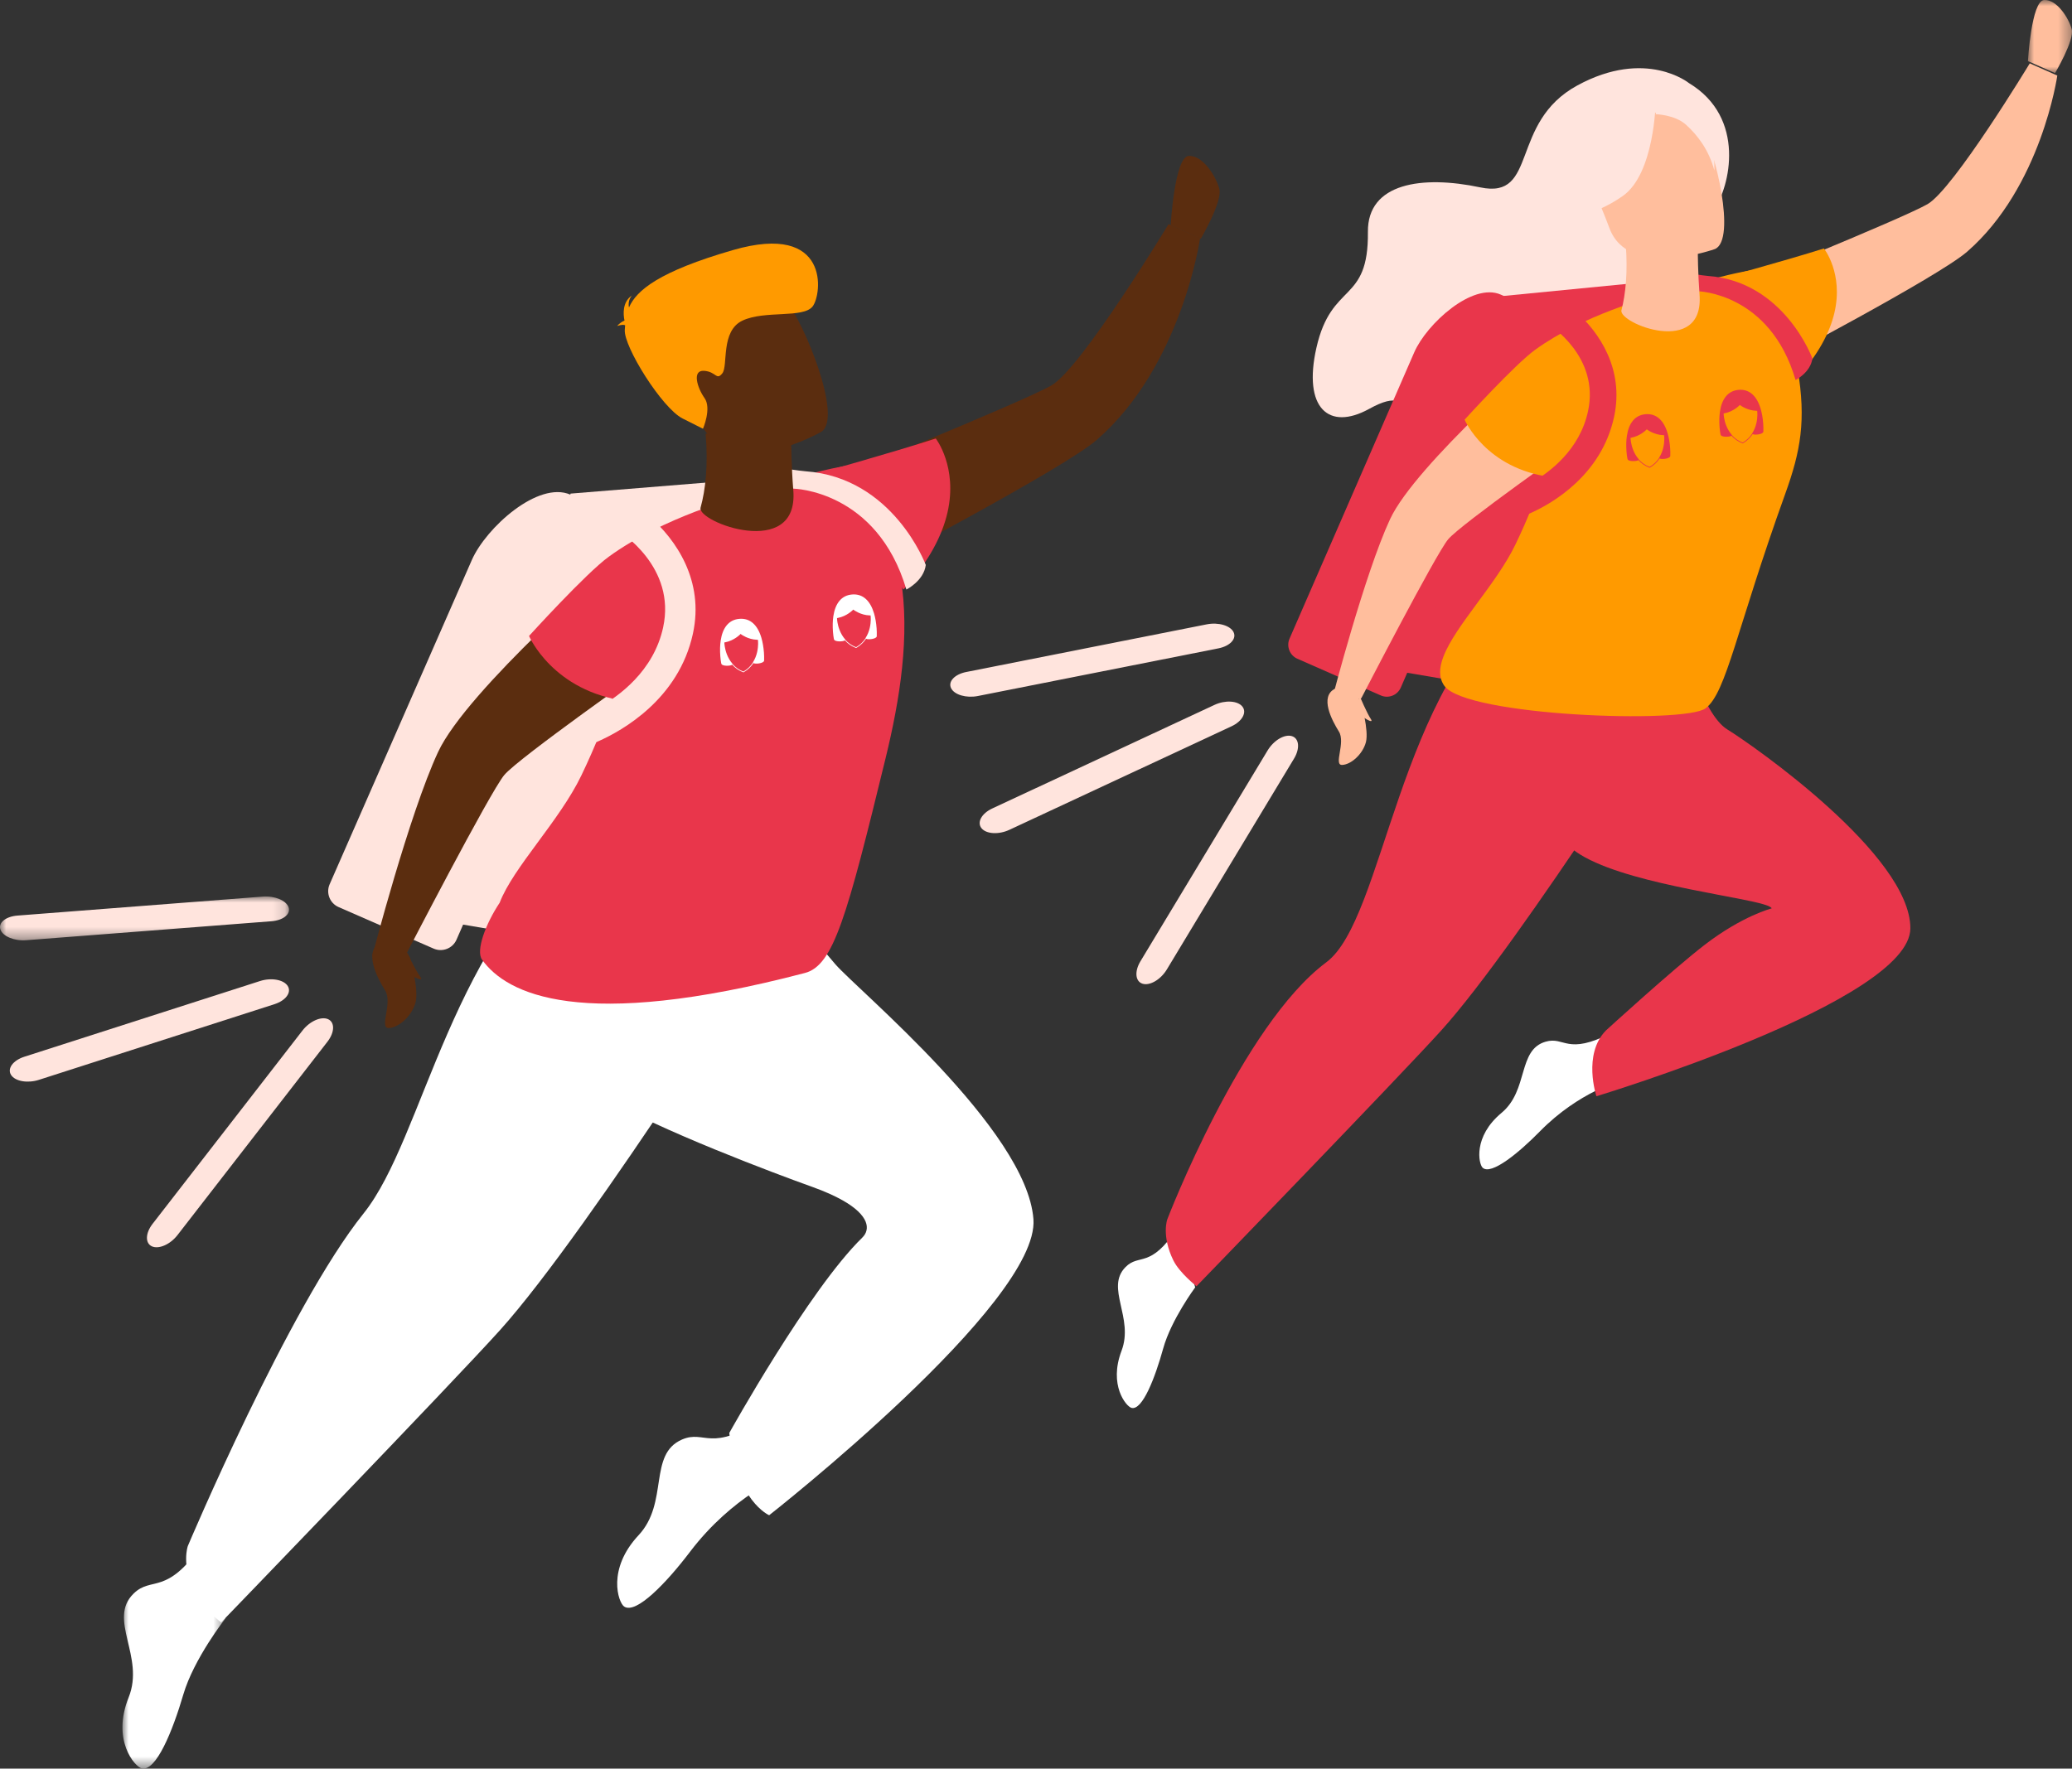 <?xml version="1.0" encoding="UTF-8"?>
<svg width="171px" height="146px" viewBox="0 0 171 146" version="1.1" xmlns="http://www.w3.org/2000/svg" xmlns:xlink="http://www.w3.org/1999/xlink">
    <rect x="0" y="0" width="171" height="146" fill="#333333" stroke="none"/>
    <title>Group 108</title>
    <defs>
        <polygon id="path-1" points="0 0 3.638 0 3.638 6.033 0 6.033"></polygon>
        <polygon id="path-3" points="0 0 8.489 0 8.489 18.501 0 18.501"></polygon>
        <polygon id="path-5" points="0 0 23.851 0 23.851 3.62 0 3.62"></polygon>
    </defs>
    <g id="Page-1" stroke="none" stroke-width="1" fill="none" fill-rule="evenodd">
        <g id="MISSON-ET-CHIFFRES-CLES" transform="translate(-685, -2760)">
            <g id="Group-108" transform="translate(685, 2760)">
                <path d="M139.389,6.86 C139.389,6.86 135.84,3.972 130.184,7.049 C124.527,10.126 126.979,16.486 122.163,15.468 C117.347,14.45 112.851,15.111 112.892,19.142 C112.952,25.119 109.891,23.194 108.643,28.708 C107.518,33.679 109.653,35.595 112.991,33.756 C117.747,31.136 114.502,36.805 121.667,36.999 C128.833,37.192 136.698,30.225 137.528,25.939 C138.358,21.653 140.105,19.183 141.44,17.315 C142.775,15.447 144.135,9.717 139.389,6.86" id="Fill-1" fill="#FFE4DD"></path>
                <path d="M127.701,59.421 L120.814,56.391 C120.183,56.113 119.892,55.367 120.168,54.732 L130.461,31.097 C131.483,28.748 135.262,25.302 137.598,26.33 L138.275,26.628 C140.617,27.658 140.664,32.794 139.639,35.148 L129.351,58.772 C129.075,59.407 128.332,59.699 127.701,59.421" id="Fill-3" fill="#E75724"></path>
                <polygon id="Fill-5" fill="#E9364B" points="124.098 24.43 139.468 22.926 123.016 56.711 114.404 55.242"></polygon>
                <path d="M113.956,57.41 L107.069,54.38 C106.438,54.102 106.147,53.355 106.424,52.721 L116.716,29.086 C117.739,26.737 121.517,23.291 123.854,24.319 L124.53,24.617 C126.872,25.647 126.92,30.783 125.894,33.137 L115.606,56.761 C115.33,57.396 114.587,57.688 113.956,57.41" id="Fill-7" fill="#E9364B"></path>
                <path d="M133.809,89.198 C133.809,89.198 130.326,90.093 127.083,93.4 C125.343,95.175 123.052,97.05 122.359,96.395 C122.024,96.08 121.567,93.823 123.918,91.871 C126.172,89.998 125.226,86.668 127.556,85.994 C129.149,85.534 129.283,87.167 132.999,85.267 L133.809,89.198 Z" id="Fill-9" fill="#FFFFFF"></path>
                <path d="M157.66,76.634 C157.645,82.675 131.751,90.496 131.751,90.496 C131.751,90.496 130.597,87.047 132.536,85.067 C132.536,85.067 138.093,79.988 140.705,77.982 C143.814,75.595 146.213,74.989 146.213,74.989 C146.145,74.76 145.148,74.518 143.657,74.221 L143.654,74.222 C139.033,73.304 129.693,71.871 128.733,68.718 C128.645,68.431 128.592,68.119 128.568,67.787 C128.243,63.317 133.331,55.305 133.331,55.305 L138.868,52.689 C138.868,52.689 140.423,58.906 142.551,60.215 C144.678,61.522 157.674,70.594 157.66,76.634" id="Fill-11" fill="#E9364B"></path>
                <path d="M141.894,24.165 C141.894,24.165 156.923,18.093 159.078,16.852 C161.232,15.611 167.515,5.229 167.515,5.229 L169.787,6.238 C169.787,6.238 168.477,15.434 162.351,20.773 C159.96,22.857 146.012,30.165 146.012,30.165 L141.894,24.165 Z" id="Fill-13" fill="#FFBE9D"></path>
                <path d="M98.638,106.274 C98.638,106.274 96.657,108.94 95.995,111.326 C95.334,113.713 94.283,116.462 93.379,116.222 C92.943,116.106 91.479,114.348 92.56,111.508 C93.598,108.782 91.206,106.319 92.879,104.608 C94.021,103.44 94.912,104.806 97.187,101.355 L98.638,106.274 Z" id="Fill-15" fill="#FFFFFF"></path>
                <path d="M139.872,54.976 C139.872,54.976 125.53,77.777 118.947,85.063 C115.451,88.931 98.746,106.182 98.746,106.182 C98.746,106.182 97.345,105.082 96.837,104.05 C95.84,102.019 96.336,100.656 96.336,100.656 C96.336,100.656 102.494,84.625 109.453,79.443 C114.276,75.853 115.317,56.653 125.675,48.991 C136.032,41.329 139.872,54.976 139.872,54.976" id="Fill-17" fill="#E9364B"></path>
                <path d="M147.338,40.755 C143.295,51.988 142.484,57.175 140.762,58.472 C139.04,59.769 120.985,59.121 119.201,56.618 C118.729,55.954 118.767,55.139 119.12,54.214 L119.121,54.212 C120.099,51.643 123.493,48.233 125.08,44.923 C126.111,42.774 126.835,40.922 127.336,39.322 C129.786,31.492 126.886,29.696 128.37,28.537 C130.97,26.509 143.567,21.29 147.824,22.234 C149.909,22.697 147.797,27.102 148.361,30.478 C149.066,34.717 148.608,37.226 147.338,40.755" id="Fill-19" fill="#FF9A00"></path>
                <path d="M127.687,28.959 C127.687,28.959 116.824,38.341 114.724,42.851 C112.623,47.361 109.957,57.643 109.957,57.643 C109.957,57.643 110.162,58.262 112.347,57.64 C112.347,57.64 118.479,45.76 119.515,44.52 C120.55,43.28 130.17,36.51 130.17,36.51 L127.687,28.959 Z" id="Fill-21" fill="#FFBE9D"></path>
                <path d="M151.388,25.841 C151.018,27.413 150.07,29.321 148.149,31.372 L141.489,23.117 C141.489,23.117 147.316,21.53 150.527,20.512 C150.527,20.512 152.161,22.561 151.388,25.841" id="Fill-23" fill="#FF9A00"></path>
                <path d="M136.234,24.534 C136.234,24.534 130.699,25.967 126.678,28.887 C125.012,30.097 120.872,34.644 120.872,34.644 C120.872,34.644 122.614,38.702 128.012,39.383 C133.411,40.063 131.174,30.053 131.174,30.053 L136.234,24.534 Z" id="Fill-25" fill="#FF9A00"></path>
                <g id="Group-29" transform="translate(167.362, 0)">
                    <mask id="mask-2" fill="white">
                        <use xlink:href="#path-1"></use>
                    </mask>
                    <g id="Clip-28"></g>
                    <path d="M0,5.044 C0,5.044 0.285,0.055 1.34,0.001 C2.396,-0.053 3.37,1.497 3.613,2.407 C3.857,3.317 2.238,6.033 2.238,6.033 L0,5.044 Z" id="Fill-27" fill="#FFBE9D" mask="url(#mask-2)"></path>
                </g>
                <path d="M112.321,57.992 C112.321,57.992 112.988,60.289 112.726,61.275 C112.464,62.26 111.494,63.124 110.762,63.146 C110.031,63.168 111.07,61.31 110.497,60.39 C109.923,59.469 108.874,57.498 110.182,56.852 C111.49,56.205 112.321,57.992 112.321,57.992" id="Fill-30" fill="#FFBE9D"></path>
                <path d="M112.234,57.515 C112.234,57.515 112.829,58.903 113.137,59.362 C113.444,59.821 112.37,59.216 112.078,58.785 C111.785,58.354 112.234,57.515 112.234,57.515" id="Fill-32" fill="#FFBE9D"></path>
                <path d="M133.214,34.388 C132.183,39.221 128.109,41.542 126.389,42.323 C126.037,42.481 125.785,42.576 125.676,42.615 L125.625,42.634 L124.915,40.554 C124.931,40.55 125.5,40.348 126.29,39.905 L126.291,39.905 C127.884,39.011 130.378,37.14 131.062,33.929 C132.007,29.494 128.046,26.899 127.543,26.591 C128.399,26.247 129.264,25.966 130.07,25.741 C131.99,27.44 134.048,30.479 133.214,34.388" id="Fill-34" fill="#E9364B"></path>
                <path d="M140.117,24.043 C140.117,24.043 146.083,24.158 148.186,31.372 C148.186,31.372 149.431,30.746 149.574,29.587 C149.574,29.587 147.261,23.234 140.958,22.78 C140.592,22.754 139.084,22.523 139.084,22.523 L139.064,22.872 C139.064,22.872 139.186,23.742 139.241,23.841 C139.295,23.941 140.117,24.043 140.117,24.043" id="Fill-36" fill="#E9364B"></path>
                <path d="M133.817,25.608 C134.155,24.316 134.356,22.433 134.165,20.11 L134.499,20.149 L140.116,20.815 C140.116,20.815 140.13,22.611 140.259,24.293 C140.26,24.307 140.261,24.321 140.262,24.335 C140.642,29.513 133.536,26.68 133.817,25.608" id="Fill-38" fill="#FFBE9D"></path>
                <path d="M141.533,20.558 C141.533,20.558 134.41,23.123 132.821,18.823 C131.232,14.523 129.243,11.957 133.724,10.138 C138.204,8.318 139.699,9.654 140.591,10.965 C141.484,12.276 143.345,19.779 141.533,20.558" id="Fill-40" fill="#FFBE9D"></path>
                <path d="M136.638,8.483 C136.638,8.483 136.539,14.361 133.916,16.186 C131.293,18.012 129.766,17.672 129.766,17.672 C129.766,17.672 131.356,15.042 130.726,11.701 C130.726,11.701 134.371,6.535 136.638,8.483" id="Fill-42" fill="#FFE4DD"></path>
                <path d="M136.638,9.428 C136.638,9.428 138.221,9.456 139.158,10.308 C140.073,11.141 141.021,12.343 141.485,14.077 C141.485,14.077 141.691,9.976 139.409,8.547 C136.99,7.031 136.638,9.428 136.638,9.428" id="Fill-44" fill="#FFE4DD"></path>
                <path d="M64.681,121.794 C64.681,121.794 60.455,123.477 56.935,128.119 C55.046,130.609 52.482,133.315 51.5,132.615 C51.027,132.278 50.074,129.547 52.7,126.736 C55.219,124.039 53.471,120.055 56.286,118.836 C58.21,118.004 58.653,120.011 63.003,117.041 L64.681,121.794 Z" id="Fill-46" fill="#FFFFFF"></path>
                <path d="M85.289,100.648 C85.804,107.579 63.478,125.085 63.478,125.085 C63.478,125.085 60.723,123.9 60.188,118.293 C60.188,118.293 66.766,106.454 71.161,102.169 C71.862,101.486 71.733,100.325 69.525,99.08 L69.524,99.081 C68.888,98.722 68.08,98.356 67.071,97.993 C67.071,97.993 57.465,94.577 51.455,91.491 C50.316,90.905 49.307,90.332 48.517,89.796 C48.232,89.604 57.508,76.2 57.508,76.2 L63.831,73.201 C63.831,73.201 66.74,77.062 68.939,79.6 C70.807,81.756 84.738,93.244 85.289,100.648" id="Fill-48" fill="#FFFFFF"></path>
                <path d="M51.153,80.322 L43.302,76.89 C42.582,76.575 42.251,75.73 42.566,75.011 L54.3,48.244 C55.466,45.585 59.773,41.681 62.436,42.845 L63.208,43.182 C65.878,44.349 65.931,50.166 64.762,52.832 L53.034,79.587 C52.719,80.306 51.873,80.636 51.153,80.322" id="Fill-50" fill="#E75724"></path>
                <polygon id="Fill-52" fill="#FFE4DD" points="47.091 40.747 63.468 39.416 45.851 77.625 35.979 75.947"></polygon>
                <path d="M35.791,78.311 L27.94,74.879 C27.22,74.564 26.889,73.719 27.204,73 L38.938,46.233 C40.104,43.573 44.411,39.67 47.075,40.834 L47.846,41.171 C50.516,42.338 50.569,48.155 49.401,50.821 L37.673,77.576 C37.357,78.295 36.511,78.625 35.791,78.311" id="Fill-54" fill="#FFE4DD"></path>
                <path d="M67.106,40.187 C67.106,40.187 84.314,33.233 86.781,31.812 C89.248,30.391 96.441,18.501 96.441,18.501 L99.043,19.657 C99.043,19.657 97.543,30.188 90.529,36.302 C87.79,38.689 71.822,47.058 71.822,47.058 L67.106,40.187 Z" id="Fill-56" fill="#5B2D0F"></path>
                <g id="Group-60" transform="translate(10.106, 127.499)">
                    <mask id="mask-4" fill="white">
                        <use xlink:href="#path-3"></use>
                    </mask>
                    <g id="Clip-59"></g>
                    <path d="M8.489,6.115 C8.489,6.115 5.888,9.429 5.02,12.397 C4.152,15.364 2.774,18.782 1.586,18.483 C1.014,18.339 -0.907,16.153 0.512,12.622 C1.874,9.234 -1.266,6.171 0.93,4.044 C2.43,2.592 3.599,4.29 6.585,0 L8.489,6.115 Z" id="Fill-58" fill="#FFFFFF" mask="url(#mask-4)"></path>
                </g>
                <path d="M65.085,75.462 C65.085,75.462 48.75,101.498 41.253,109.818 C37.272,114.236 18.247,133.934 18.247,133.934 C18.247,133.934 16.651,132.679 16.073,131.499 C14.937,129.181 15.502,127.625 15.502,127.625 C15.502,127.625 23.829,107.88 30.003,100.175 C35.06,93.866 37.12,77.377 48.916,68.628 C60.712,59.878 65.085,75.462 65.085,75.462" id="Fill-61" fill="#FFFFFF"></path>
                <path d="M73.087,62.591 C69.886,75.712 68.791,79.702 66.428,80.321 C47.891,85.179 41.799,82.05 39.78,79.218 C39.246,78.467 40.1,76.228 41.237,74.522 L41.238,74.521 C42.345,71.614 46.185,67.755 47.981,64.01 C49.148,61.578 49.968,59.482 50.534,57.672 C53.307,48.813 50.025,46.78 51.705,45.469 C54.647,43.174 68.903,37.269 73.722,38.337 C76.081,38.861 73.691,43.845 74.329,47.665 C75.127,52.462 74.264,57.765 73.087,62.591" id="Fill-63" fill="#E9364B"></path>
                <path d="M50.935,46.253 C50.935,46.253 38.552,56.938 36.157,62.075 C33.763,67.212 30.723,78.922 30.723,78.922 C30.723,78.922 30.957,79.627 33.447,78.918 C33.447,78.918 40.438,65.389 41.619,63.976 C42.799,62.564 53.766,54.853 53.766,54.853 L50.935,46.253 Z" id="Fill-65" fill="#5B2D0F"></path>
                <path d="M78.193,42.317 C77.779,44.122 76.717,46.313 74.566,48.667 L67.106,39.188 C67.106,39.188 73.633,37.367 77.229,36.198 C77.229,36.198 79.058,38.55 78.193,42.317" id="Fill-67" fill="#E9364B"></path>
                <path d="M61.043,41.025 C61.043,41.025 54.779,42.652 50.23,45.966 C48.343,47.339 43.66,52.501 43.66,52.501 C43.66,52.501 45.63,57.107 51.739,57.88 C57.848,58.652 55.317,47.29 55.317,47.29 L61.043,41.025 Z" id="Fill-69" fill="#E9364B"></path>
                <path d="M96.617,18.587 C96.617,18.587 96.934,12.934 98.106,12.872 C99.279,12.811 100.361,14.568 100.632,15.599 C100.903,16.629 99.103,19.708 99.103,19.708 L96.617,18.587 Z" id="Fill-71" fill="#5B2D0F"></path>
                <path d="M33.837,79.067 C33.837,79.067 34.588,81.651 34.293,82.76 C33.998,83.868 32.907,84.84 32.084,84.865 C31.261,84.889 32.43,82.799 31.784,81.764 C31.139,80.729 29.959,78.511 31.43,77.784 C32.902,77.057 33.837,79.067 33.837,79.067" id="Fill-73" fill="#5B2D0F"></path>
                <path d="M33.489,78.43 C33.489,78.43 34.282,80.096 34.693,80.646 C35.103,81.197 33.671,80.471 33.281,79.953 C32.891,79.436 33.489,78.43 33.489,78.43" id="Fill-75" fill="#5B2D0F"></path>
                <path d="M57.186,52.31 C56.009,57.718 51.353,60.316 49.387,61.189 C48.985,61.366 48.696,61.473 48.571,61.517 L48.513,61.537 L47.702,59.21 C47.72,59.205 48.371,58.979 49.274,58.483 L49.275,58.483 C51.096,57.483 53.945,55.39 54.727,51.796 C55.808,46.833 51.28,43.93 50.705,43.585 C51.684,43.2 52.673,42.885 53.594,42.634 C55.788,44.535 58.139,47.936 57.186,52.31" id="Fill-77" fill="#FFE4DD"></path>
                <path d="M65.492,40.339 C65.492,40.339 72.376,40.469 74.803,48.667 C74.803,48.667 76.238,47.955 76.404,46.639 C76.404,46.639 73.735,39.419 66.462,38.903 C66.04,38.874 64.3,38.612 64.3,38.612 L64.277,39.008 C64.277,39.008 64.418,39.996 64.481,40.109 C64.543,40.222 65.492,40.339 65.492,40.339" id="Fill-79" fill="#FFE4DD"></path>
                <path d="M57.818,41.904 C58.22,40.469 58.459,38.377 58.233,35.796 L58.629,35.84 L65.298,36.58 C65.298,36.58 65.315,38.575 65.468,40.445 C65.469,40.46 65.471,40.475 65.472,40.491 C65.924,46.244 57.485,43.096 57.818,41.904" id="Fill-81" fill="#5B2D0F"></path>
                <path d="M67.792,35.641 C67.792,35.641 60.546,39.816 58.043,35.32 C55.54,30.823 52.92,28.334 57.44,25.478 C61.961,22.622 63.823,23.833 65.027,25.128 C66.232,26.424 69.612,34.438 67.792,35.641" id="Fill-83" fill="#5B2D0F"></path>
                <path d="M51.591,26.852 C51.491,26.798 51.304,26.794 50.936,26.91 C50.936,26.91 51.157,26.62 51.539,26.465 C51.427,25.932 51.361,24.937 52.143,24.395 C52.143,24.395 51.772,24.818 51.911,25.378 C52.526,23.968 54.389,22.407 60.497,20.642 C68.548,18.314 67.847,24.324 67.058,25.306 C66.269,26.289 63.108,25.603 61.278,26.465 C59.448,27.326 60.11,30.204 59.611,30.822 C59.111,31.439 59.115,30.679 58.103,30.612 C57.091,30.544 57.546,32.019 58.145,32.863 C58.744,33.708 58.016,35.394 58.016,35.394 L56.329,34.545 C54.642,33.695 51.455,28.605 51.563,27.222 C51.573,27.1 51.581,26.977 51.591,26.852" id="Fill-85" fill="#FF9A00"></path>
                <path d="M136.174,38.525 L136.139,38.545 L136.102,38.53 C135.77,38.398 135.484,38.196 135.25,37.931 C135.249,37.919 135.244,37.906 135.232,37.893 C135.046,37.679 134.894,37.423 134.78,37.134 C134.588,36.643 134.572,36.227 134.571,36.209 L134.569,36.142 L134.638,36.13 C135.01,36.06 135.321,35.891 135.516,35.762 C135.725,35.623 135.852,35.496 135.858,35.49 L135.908,35.439 L135.965,35.482 C135.981,35.493 136.121,35.594 136.344,35.696 C136.556,35.794 136.888,35.912 137.265,35.922 L137.335,35.924 L137.343,35.99 C137.345,36.007 137.391,36.422 137.273,36.936 C137.204,37.241 137.091,37.517 136.939,37.758 C136.929,37.773 136.926,37.787 136.927,37.799 C136.735,38.098 136.482,38.342 136.174,38.525 M137.835,36.988 C137.801,36.53 137.73,36.117 137.624,35.757 C137.316,34.714 136.707,34.122 135.815,34.193 C134.933,34.263 134.421,34.929 134.265,35.987 C134.208,36.368 134.198,36.8 134.233,37.273 C134.249,37.481 134.275,37.684 134.31,37.88 C134.313,37.878 134.316,37.877 134.318,37.876 C134.318,37.878 134.318,37.881 134.318,37.883 C134.336,38.114 135.055,38.101 135.218,37.983 C135.456,38.249 135.746,38.453 136.081,38.586 L136.144,38.612 L136.203,38.577 C136.513,38.393 136.769,38.147 136.965,37.848 C137.134,37.946 137.818,37.868 137.846,37.65 C137.848,37.635 137.849,37.619 137.848,37.603 C137.855,37.403 137.851,37.198 137.835,36.988" id="Fill-87" fill="#E9364B"></path>
                <path d="M143.855,36.514 L143.82,36.534 L143.783,36.52 C143.451,36.387 143.165,36.185 142.931,35.92 C142.93,35.908 142.925,35.895 142.913,35.882 C142.727,35.668 142.575,35.412 142.461,35.123 C142.269,34.632 142.253,34.216 142.252,34.198 L142.25,34.132 L142.319,34.119 C142.691,34.05 143.001,33.88 143.197,33.751 C143.405,33.612 143.533,33.485 143.539,33.479 L143.589,33.429 L143.646,33.471 C143.661,33.482 143.802,33.583 144.024,33.685 C144.236,33.783 144.568,33.901 144.946,33.911 L145.016,33.913 L145.024,33.979 C145.026,33.996 145.072,34.41 144.954,34.926 C144.885,35.23 144.772,35.506 144.62,35.747 C144.61,35.762 144.607,35.776 144.608,35.788 C144.416,36.087 144.163,36.331 143.855,36.514 M145.516,34.977 C145.482,34.519 145.411,34.106 145.305,33.747 C144.997,32.703 144.388,32.112 143.496,32.182 C142.614,32.252 142.102,32.918 141.946,33.976 C141.889,34.357 141.879,34.789 141.914,35.262 C141.93,35.47 141.956,35.673 141.991,35.869 C141.994,35.868 141.997,35.867 141.999,35.865 C141.999,35.868 141.999,35.87 141.999,35.872 C142.016,36.103 142.736,36.09 142.898,35.972 C143.136,36.239 143.427,36.442 143.762,36.576 L143.825,36.601 L143.883,36.566 C144.194,36.382 144.45,36.136 144.646,35.837 C144.815,35.935 145.499,35.858 145.527,35.639 C145.529,35.624 145.53,35.608 145.529,35.593 L145.529,35.592 C145.535,35.392 145.531,35.187 145.516,34.977" id="Fill-89" fill="#E9364B"></path>
                <path d="M61.387,55.418 L61.352,55.438 L61.315,55.423 C60.983,55.291 60.697,55.089 60.463,54.824 C60.462,54.812 60.457,54.799 60.445,54.786 C60.259,54.571 60.107,54.316 59.993,54.026 C59.801,53.536 59.785,53.119 59.784,53.102 L59.782,53.035 L59.851,53.022 C60.223,52.953 60.533,52.784 60.728,52.654 C60.937,52.515 61.065,52.388 61.071,52.383 L61.121,52.332 L61.178,52.375 C61.193,52.386 61.334,52.487 61.556,52.589 C61.768,52.686 62.1,52.804 62.478,52.814 L62.548,52.816 L62.556,52.882 C62.558,52.9 62.604,53.314 62.486,53.829 C62.417,54.133 62.304,54.41 62.152,54.651 C62.142,54.666 62.139,54.679 62.14,54.692 C61.948,54.991 61.695,55.235 61.387,55.418 M63.048,53.881 C63.013,53.423 62.943,53.01 62.837,52.65 C62.529,51.607 61.92,51.015 61.028,51.086 C60.146,51.155 59.634,51.821 59.477,52.88 C59.421,53.261 59.411,53.693 59.446,54.166 C59.461,54.374 59.488,54.577 59.523,54.772 C59.526,54.771 59.529,54.77 59.531,54.769 C59.531,54.771 59.531,54.773 59.531,54.775 C59.548,55.007 60.268,54.994 60.43,54.876 C60.669,55.142 60.959,55.345 61.294,55.479 L61.357,55.504 L61.415,55.469 C61.726,55.285 61.982,55.04 62.178,54.741 C62.347,54.839 63.03,54.761 63.059,54.543 C63.061,54.527 63.062,54.512 63.061,54.496 L63.061,54.496 C63.067,54.296 63.063,54.091 63.048,53.881" id="Fill-91" fill="#FFFFFF"></path>
                <path d="M70.685,53.407 L70.65,53.427 L70.613,53.412 C70.281,53.28 69.994,53.078 69.76,52.813 C69.76,52.801 69.755,52.788 69.743,52.775 C69.557,52.56 69.405,52.305 69.291,52.015 C69.098,51.525 69.083,51.108 69.082,51.09 L69.08,51.024 L69.149,51.011 C69.52,50.942 69.831,50.773 70.026,50.643 C70.235,50.504 70.363,50.377 70.369,50.372 L70.419,50.321 L70.476,50.364 C70.491,50.375 70.632,50.475 70.854,50.578 C71.066,50.675 71.398,50.794 71.776,50.803 L71.846,50.805 L71.854,50.872 C71.856,50.889 71.902,51.303 71.784,51.818 C71.715,52.122 71.602,52.399 71.449,52.64 C71.44,52.655 71.437,52.669 71.438,52.681 C71.246,52.98 70.993,53.224 70.685,53.407 M72.346,51.87 C72.311,51.412 72.241,50.999 72.135,50.639 C71.826,49.596 71.218,49.004 70.326,49.075 C69.444,49.144 68.932,49.811 68.775,50.869 C68.719,51.25 68.709,51.682 68.744,52.155 C68.759,52.363 68.785,52.566 68.821,52.761 C68.824,52.76 68.826,52.759 68.829,52.758 C68.829,52.76 68.829,52.762 68.829,52.764 C68.846,52.996 69.566,52.983 69.728,52.864 C69.966,53.131 70.257,53.334 70.592,53.468 L70.655,53.493 L70.713,53.459 C71.024,53.274 71.28,53.029 71.475,52.73 C71.645,52.828 72.328,52.75 72.357,52.532 C72.359,52.516 72.36,52.501 72.359,52.485 C72.365,52.285 72.361,52.079 72.346,51.87" id="Fill-93" fill="#FFFFFF"></path>
                <g id="Group-97" transform="translate(0, 74.006)">
                    <mask id="mask-6" fill="white">
                        <use xlink:href="#path-5"></use>
                    </mask>
                    <g id="Clip-96"></g>
                    <path d="M0.035,2.73 L0.035,2.73 C-0.16,2.168 0.472,1.651 1.447,1.576 L21.696,0.009 C22.671,-0.066 23.62,0.328 23.816,0.89 C24.011,1.452 23.379,1.968 22.404,2.044 L2.155,3.611 C1.18,3.686 0.231,3.292 0.035,2.73" id="Fill-95" fill="#FFE4DD" mask="url(#mask-6)"></path>
                </g>
                <path d="M0.911,88.734 L0.911,88.734 C0.581,88.207 1.072,87.536 2.009,87.235 L21.454,80.988 C22.39,80.687 23.418,80.87 23.748,81.398 C24.079,81.925 23.587,82.597 22.651,82.897 L3.206,89.145 C2.269,89.445 1.242,89.262 0.911,88.734" id="Fill-98" fill="#FFE4DD"></path>
                <path d="M12.539,102.889 L12.539,102.889 C11.971,102.634 11.994,101.803 12.59,101.034 L24.969,85.066 C25.566,84.297 26.509,83.88 27.078,84.136 C27.646,84.391 27.623,85.221 27.027,85.991 L14.648,101.959 C14.051,102.728 13.108,103.144 12.539,102.889" id="Fill-100" fill="#FFE4DD"></path>
                <path d="M78.491,56.809 L78.491,56.809 C78.226,56.261 78.787,55.664 79.743,55.474 L99.596,51.54 C100.552,51.351 101.542,51.641 101.807,52.189 C102.071,52.736 101.511,53.333 100.555,53.523 L80.702,57.457 C79.746,57.647 78.756,57.356 78.491,56.809" id="Fill-102" fill="#FFE4DD"></path>
                <path d="M80.999,68.366 L80.999,68.366 C80.611,67.879 81.012,67.149 81.895,66.738 L100.231,58.19 C101.114,57.778 102.145,57.84 102.533,58.328 C102.921,58.815 102.519,59.545 101.637,59.957 L83.301,68.504 C82.418,68.916 81.387,68.854 80.999,68.366" id="Fill-104" fill="#FFE4DD"></path>
                <path d="M94.295,81.208 L94.295,81.208 C93.693,81.022 93.615,80.191 94.121,79.353 L104.615,61.951 C105.121,61.112 106.018,60.584 106.62,60.77 C107.222,60.956 107.3,61.787 106.794,62.625 L96.3,80.027 C95.794,80.866 94.897,81.394 94.295,81.208" id="Fill-106" fill="#FFE4DD"></path>
            </g>
        </g>
    </g>
</svg>